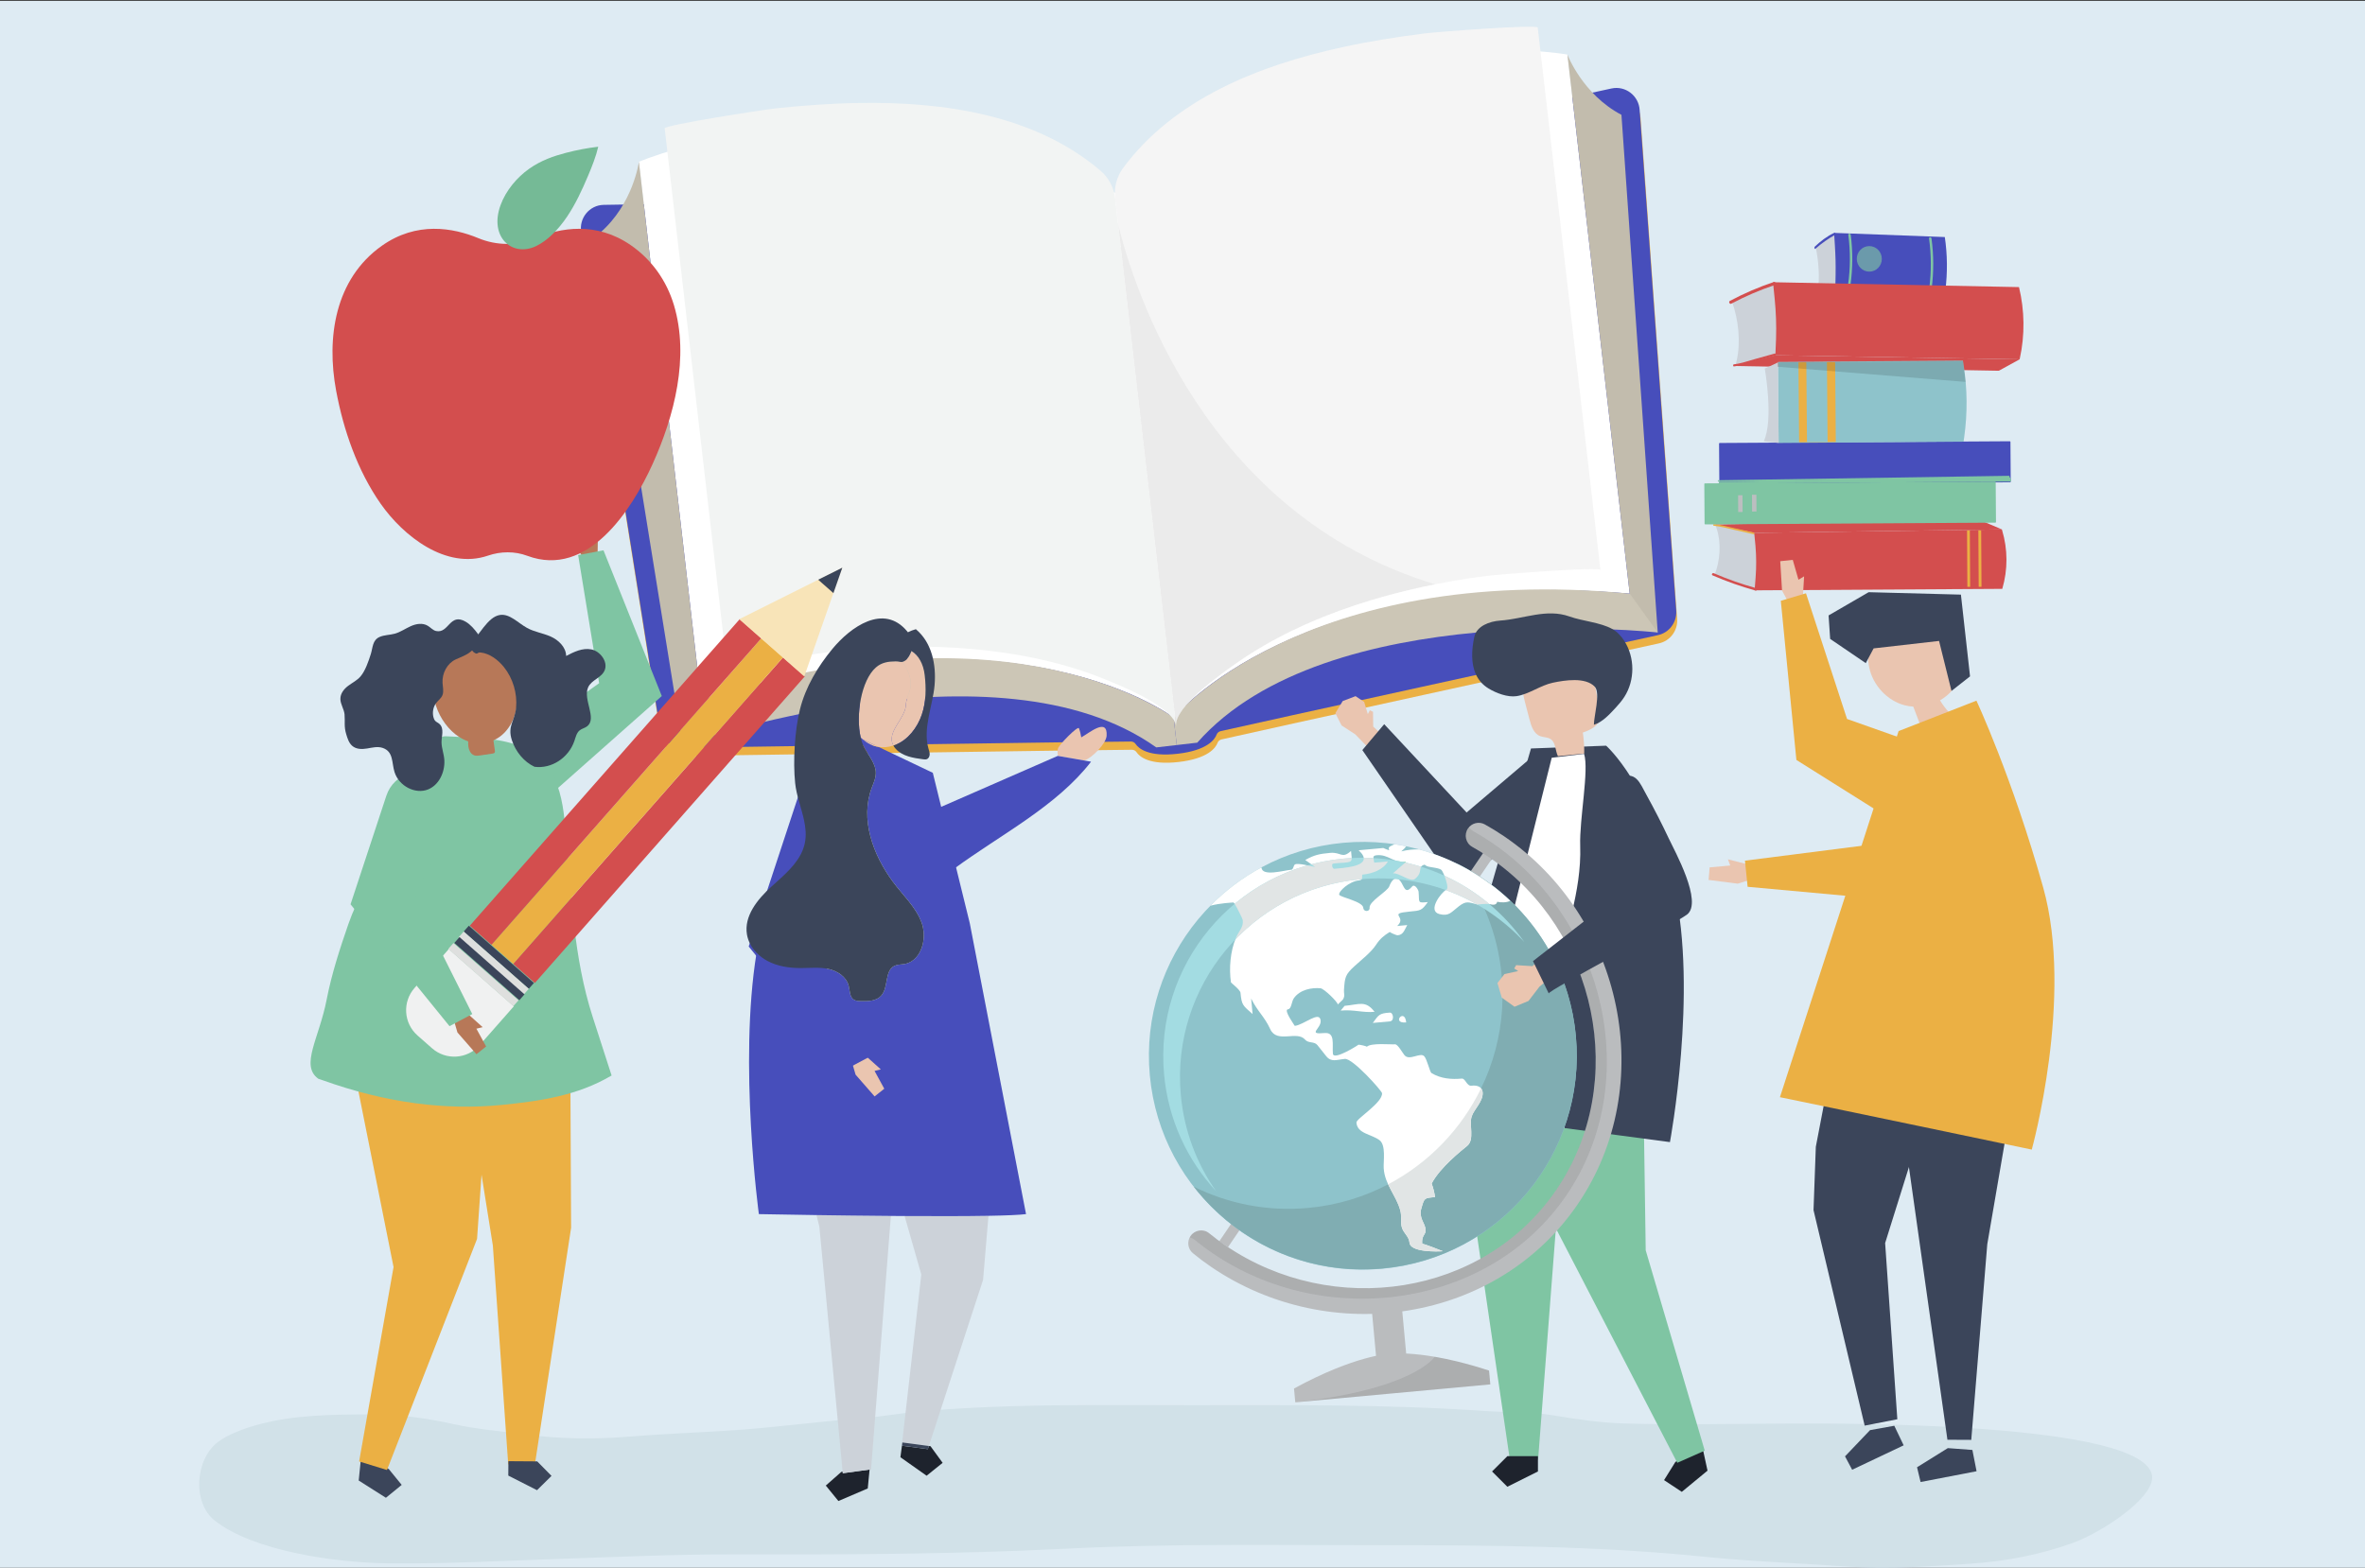 <?xml version="1.0" encoding="utf-8"?>
<!-- Generator: Adobe Illustrator 16.0.3, SVG Export Plug-In . SVG Version: 6.00 Build 0)  -->
<!DOCTYPE svg PUBLIC "-//W3C//DTD SVG 1.1//EN" "http://www.w3.org/Graphics/SVG/1.1/DTD/svg11.dtd">
<svg version="1.1" xmlns="http://www.w3.org/2000/svg" xmlns:xlink="http://www.w3.org/1999/xlink" x="0px" y="0px" width="1100px"
	 height="729.392px" viewBox="0 0 1100 729.392" enable-background="new 0 0 1100 729.392" xml:space="preserve">
<rect x="0" y="0" width="1100" height="729.392" fill="#333333" stroke="none"/>
<g id="background">
	<rect y="0.392" fill="#DEEBF3" width="1100" height="729"/>
</g>
<g id="shadow">
	<g>
		<path fill="#D1E1E8" d="M509.379,653.707c-26.601,0.061-53.202,0.545-79.756,2.784c-10.012,0.845-19.814,2.702-29.849,3.451
			c-20.044,1.497-39.73,4.288-59.845,5.576c-16.198,1.037-32.465,1.648-48.617,2.964c-15.143,1.233-31.907,0.949-46.934-1.089
			c-11.125-1.508-22.299-2.357-33.237-4.781c-12.235-2.71-25.527-4.648-38.275-4.578c-18.178,0.099-35.881,0.11-53.277,4.896
			c-6.107,1.681-13.583,4.442-18.22,7.969c-10.616,8.071-12.053,28.211-1.453,36.583c17.853,14.09,55.957,19.618,80.982,19.879
			c27.422,0.286,54.061-1.258,81.523-2.165c25.518-0.844,50.973-2.043,76.533-2.001c52.205,0.086,104.416,0,156.527-2.645
			c48.958-2.484,98.04-1.631,147.107-1.631c50.315,0,100.29,0.3,150.243,5.37c21.765,2.209,43.938,2.982,65.813,4.53
			c19.59,1.387,38.415-0.027,57.928-1.309c16.384-1.075,32.661-4.267,47.546-9.66c11.782-4.27,32.787-17.534,36.4-27.726
			c10.13-28.571-142.759-27.885-166.232-27.82c-26.261,0.072-52.729,0.727-78.969-0.032c-11.038-0.319-21.913-1.955-32.686-3.747
			c-10.729-1.786-21.541-1.332-32.422-2.082c-45.377-3.129-90.854-2.672-136.376-2.672
			C539.021,653.772,524.2,653.674,509.379,653.707z"/>
	</g>
</g>
<g id="object">
	<g>
		<path fill="#CCD2D9" d="M854.313,134.906l-9.032,2.58l0.279-2.102c0.843-6.329,0.325-14.072-1.052-20.323l0.391-0.355l8.589-6.338
			L854.313,134.906z"/>
		<polygon fill="#9EB79C" points="904.774,135.347 853.645,133.696 845.07,137.378 900.435,139.29 		"/>
		<path fill="#B1C1BB" d="M844.969,136.8c1.512-0.285,2.988-1.158,4.45-1.828c1.372-0.629,2.743-1.257,4.108-1.883
			c0.218-0.098,0.326,0.6,0.109,0.7c-1.475,0.677-2.955,1.355-4.437,2.035c-1.389,0.636-2.778,1.433-4.213,1.704
			C844.762,137.57,844.745,136.843,844.969,136.8"/>
		<path fill="#474EBB" d="M853.423,109.331c-3.097,1.699-6.132,3.842-9.083,6.436c-0.306,0.269-0.594-0.68-0.295-0.962
			c2.813-2.656,5.667-4.872,9.213-6.539C853.593,108.108,853.746,109.154,853.423,109.331"/>
		<path fill="#474EBB" d="M904.563,110.287l-51.495-1.934l0.363,5.713c0.295,4.621,0.407,9.248,0.337,13.837l-0.123,5.792
			l51.13,1.652l0.044-0.34C905.863,127.002,905.776,118.406,904.563,110.287"/>
		<path fill="#7FC5A3" d="M860.806,109.22c-0.095-0.73-1.224-0.687-1.128,0.049c1,7.69,0.973,15.436-0.105,23.113
			c-0.103,0.73,0.998,0.992,1.101,0.258C861.766,124.865,861.818,117.011,860.806,109.22"/>
		<path fill="#7FC5A3" d="M898.361,110.91c-0.102-0.729-1.23-0.676-1.128,0.06c1.065,7.681,1.106,15.426,0.094,23.113
			c-0.096,0.731,1.007,0.983,1.104,0.248C899.455,126.545,899.441,118.69,898.361,110.91"/>
		<path fill="#CCD2D9" d="M827.232,166.907l-20.089,3.516l0.637-2.82c1.918-8.491,0.824-18.87-2.19-27.244l0.872-0.479l19.13-8.553
			L827.232,166.907z"/>
		<polygon fill="#D34E4E" points="939.357,167.178 825.758,165.288 806.68,170.281 929.687,172.493 		"/>
		<path fill="#D34E4E" d="M806.457,169.507c3.362-0.392,6.647-1.572,9.903-2.48c3.054-0.852,6.102-1.702,9.143-2.55
			c0.482-0.134,0.72,0.802,0.237,0.937c-3.285,0.917-6.576,1.836-9.875,2.757c-3.088,0.862-6.184,1.939-9.373,2.312
			C805.991,170.541,805.959,169.565,806.457,169.507"/>
		<path fill="#D34E4E" d="M825.441,132.619c-6.895,2.298-13.65,5.189-20.229,8.688c-0.682,0.363-1.335-0.922-0.647-1.288
			c6.677-3.547,13.521-6.499,20.519-8.828C825.805,130.952,826.16,132.379,825.441,132.619"/>
		<path fill="#D34E4E" d="M939.068,133.575l-114.41-2.266l0.768,7.659c0.621,6.194,0.836,12.397,0.646,18.552l-0.313,7.768
			l113.599,1.89l0.102-0.457C941.838,155.981,941.708,144.455,939.068,133.575"/>
		<path fill="#CCD2D9" d="M817.285,246.634l-19.511-2.751l0.724,2.221c2.176,6.68,1.541,14.814-0.998,21.332l0.85,0.379l18.65,6.834
			L817.285,246.634z"/>
		<polygon fill="#D34E4E" points="931.096,246.302 815.914,247.92 797.337,243.996 920.787,241.919 		"/>
		<path fill="#EBB044" d="M797.155,244.606c3.235,0.304,6.438,1.231,9.605,1.944c2.979,0.67,5.958,1.34,8.937,2.012
			c0.472,0.107,0.668-0.635,0.195-0.742c-3.217-0.724-6.434-1.449-9.65-2.172c-3.007-0.678-6.021-1.522-9.093-1.81
			C796.667,243.792,796.677,244.561,797.155,244.606"/>
		<path fill="#D34E4E" d="M816.809,273.639c-6.717-1.858-13.297-4.169-19.705-6.943c-0.662-0.287-1.231,0.709-0.563,0.998
			c6.499,2.813,13.161,5.174,19.975,7.058C817.219,274.946,817.51,273.833,816.809,273.639"/>
		<path fill="#D34E4E" d="M931.289,273.965l-115.188,0.69l0.46-5.989c0.372-4.86,0.354-9.743-0.057-14.601l-0.591-6.146
			l115.182-1.617l0.114,0.378C933.89,255.569,933.917,265.067,931.289,273.965"/>
		<path fill="#474EBB" d="M934.938,224.379l-134.956,0.809c-0.158,0.001-0.288-0.13-0.29-0.292l-0.129-18.5
			c-0.001-0.162,0.126-0.294,0.285-0.295l134.957-0.809c0.158,0,0.287,0.13,0.289,0.292l0.129,18.5
			C935.225,224.246,935.096,224.378,934.938,224.379"/>
		<path fill="#8EC3CB" d="M913.288,205.475l-86.023,0.621l-0.31-37.702l86.023-0.622l0.329,2.097
			c1.745,11.093,1.838,22.388,0.276,33.503L913.288,205.475z"/>
		<polygon fill="#EBB044" points="853.867,205.653 836.798,205.777 836.492,168.575 853.562,168.452 		"/>
		<polygon fill="#8EC3CB" points="850.045,205.681 840.461,205.75 840.154,168.549 849.739,168.479 		"/>
		<g opacity="0.13">
			<g>
				<defs>
					<rect id="SVGID_1_" x="826.956" y="167.983" width="87.304" height="9.699"/>
				</defs>
				<clipPath id="SVGID_2_">
					<use xlink:href="#SVGID_1_"  overflow="visible"/>
				</clipPath>
				<polygon clip-path="url(#SVGID_2_)" fill="#000100" points="826.957,168.604 912.98,167.983 914.26,177.682 826.974,170.646 
									"/>
			</g>
		</g>
		<g opacity="0.64">
			<g>
				<defs>
					<rect id="SVGID_3_" x="863.619" y="114.493" width="11.649" height="11.889"/>
				</defs>
				<clipPath id="SVGID_4_">
					<use xlink:href="#SVGID_3_"  overflow="visible"/>
				</clipPath>
				<path clip-path="url(#SVGID_4_)" fill="#7FC5A3" d="M875.269,120.402c0.022,3.283-2.566,5.96-5.782,5.979
					c-3.217,0.019-5.844-2.627-5.867-5.91c-0.022-3.283,2.566-5.96,5.783-5.979C872.619,114.473,875.245,117.119,875.269,120.402"/>
			</g>
		</g>
		<path fill="#474EBB" d="M813.154,215.363c-1.171-1.459-2.511-2.695-4.033-3.763c-0.602-0.42-1.159,0.581-0.563,0.999
			c1.297,0.909,2.43,1.969,3.452,3.175c-1.086,1.293-2.249,2.5-3.509,3.622c-0.549,0.488,0.259,1.295,0.804,0.811
			c1.394-1.24,2.673-2.577,3.854-4.029C813.37,215.919,813.362,215.623,813.154,215.363"/>
		<path fill="#474EBB" d="M819.721,215.083c-0.777-1.187-2.219-2.199-3.238-3.176c-0.53-0.507-1.324,0.312-0.793,0.82
			c0.861,0.824,2.095,1.683,2.852,2.661c-0.426,0.533-1.148,1.032-1.6,1.46c-0.601,0.571-1.202,1.142-1.803,1.712
			c-0.532,0.506,0.273,1.314,0.805,0.81c0.721-0.685,1.442-1.37,2.163-2.055c0.533-0.507,1.263-0.995,1.618-1.651
			C819.82,215.491,819.834,215.255,819.721,215.083"/>
		<path fill="#474EBB" d="M823.219,210.62c-0.521-0.518-1.315,0.302-0.793,0.82c0.314,0.31,0.933,1.388,0.171,1.542
			c-0.712,0.145-0.402,1.254,0.308,1.11c0.711-0.145,1.146-0.804,1.169-1.519C824.098,211.832,823.729,211.125,823.219,210.62"/>
		<path fill="#474EBB" d="M829.531,213.516c-0.16-0.23-0.402-0.286-0.617-0.233c-0.948-0.482-2.148-0.286-2.838,0.567
			c-0.68,0.843-0.57,2.124,0.141,2.914c0.787,0.874,2.102,0.881,2.981,0.144C830.199,216.069,830.26,214.557,829.531,213.516
			 M828.52,215.99c-0.436,0.402-1.121,0.426-1.508-0.047c-0.798-0.978,0.357-2.197,1.391-1.64c0.108,0.058,0.214,0.075,0.313,0.067
			C828.975,214.904,828.993,215.553,828.52,215.99"/>
		
			<rect x="914.864" y="247.136" transform="matrix(1 -0.006 0.006 1 -1.449 5.151)" fill="#EBB044" width="1.303" height="26.247"/>
		
			<rect x="920.133" y="247.104" transform="matrix(1 -0.006 0.006 1 -1.448 5.181)" fill="#EBB044" width="1.303" height="26.247"/>
		<path fill="#7FC5A3" d="M928.079,243.169l-134.956,0.809c-0.159,0.001-0.288-0.13-0.29-0.292l-0.129-18.5
			c-0.001-0.162,0.126-0.294,0.285-0.295l134.956-0.808c0.159-0.001,0.288,0.13,0.289,0.292l0.13,18.5
			C928.365,243.036,928.237,243.168,928.079,243.169"/>
		<rect x="808.42" y="230.431" transform="matrix(1 -0.006 0.006 1 -1.386 4.841)" fill="#BCBEC0" width="2.043" height="7.809"/>
		
			<rect x="814.833" y="230.393" transform="matrix(1 -0.006 0.006 1 -1.332 4.688)" fill="#BCBEC0" width="2.041" height="7.809"/>
		<path fill="#7FC5A3" d="M935.445,224.026l-135.348,0.999c-0.397,0.005-0.696-0.369-0.613-0.766l135.609-2.069L935.445,224.026z"/>
		<path fill="#7FC5A3" d="M934.946,223.207l-135.348,0.999c-0.397,0.005-0.697-0.369-0.614-0.766l135.609-2.069L934.946,223.207z"/>
		<path fill="#CCD2D9" d="M820.831,171.484c0,0,4.231,23.876-0.474,33.792l6.907,0.819l-0.308-37.493L820.831,171.484z"/>
		<path fill="#EBB044" d="M749.962,45.001l-231.66,50.371l-237.043,3.776c-6.67,0.106-11.647,6.206-10.469,12.825l36.564,230.737
			c0.938,5.259,5.501,9.07,10.802,9.003c39.015-0.489,191.226-2.85,208.319-2.88c0.865-0.002,1.667,0.415,2.151,1.138
			c1.387,2.075,5.974,6.123,19.613,4.547s17.183-6.563,18.061-8.899c0.306-0.814,0.992-1.404,1.834-1.599
			c16.65-3.868,165.39-36.273,203.489-44.693c5.176-1.144,8.751-5.894,8.463-11.23L763.079,55.103
			C762.719,48.389,756.479,43.585,749.962,45.001"/>
		<path fill="#474EBB" d="M749.519,41.165l-231.66,50.37l-237.043,3.776c-6.67,0.106-11.647,6.206-10.468,12.825l36.564,230.737
			c0.938,5.26,5.501,9.07,10.802,9.004c39.015-0.489,191.226-2.85,208.319-2.881c0.865-0.001,1.667,0.416,2.151,1.138
			c1.387,2.075,5.974,6.123,19.613,4.547c13.64-1.575,17.183-6.563,18.061-8.899c0.306-0.814,0.993-1.404,1.834-1.599
			c16.65-3.868,165.39-36.272,203.489-44.693c5.176-1.144,8.751-5.894,8.464-11.23L762.636,51.266
			C762.274,44.552,756.037,39.748,749.519,41.165"/>
		<path fill="#FFFFFF" d="M518.546,89.744c-116.307-59.73-221.379-14.468-221.379-14.468l28.972,250.778
			c146.951-47.913,219.709,7.766,219.709,7.766S603.995,263.019,758,276.164L729.029,25.385
			C729.029,25.385,618.17,5.069,518.546,89.744"/>
		<path fill="#C2BCAD" d="M297.167,75.276c0,0-2.625,19.639-18.079,33.026l38.483,238.354c0,0,9.827-9.698,8.567-20.602
			L297.167,75.276z"/>
		<path fill="#C2BCAD" d="M729.029,25.386c0,0,7.033,18.523,25.133,28.034l16.877,240.85c0,0-11.779-7.202-13.038-18.106
			L729.029,25.386z"/>
		<path fill="#CCC6B6" d="M317.571,346.656c0,0,146.129-51.685,220.225,1.076l9.532-1.101l-1.48-12.812
			c0,0-75.172-56.505-219.709-7.766L317.571,346.656z"/>
		<path fill="#CCC6B6" d="M771.039,294.27c0,0-154.064-17.006-214.18,51.259l-9.531,1.102l-1.48-12.811
			c0,0,60.309-72.157,212.152-57.657L771.039,294.27z"/>
		<path fill="#F2F4F3" d="M399.476,47.906c-13.157,0.215-26.124,1.187-38.432,2.484c-5.673,0.599-52.071,7.76-51.887,9.346
			c0,0.005,8.191,70.908,8.191,70.908s20.92,181.092,20.96,181.435c-0.184-1.594,46.321-8.761,52.012-9.358
			c40.168-4.21,86.1-2.072,123.836,13.416c6.306,2.588,31.832,12.686,32.877,21.736L518.659,92.265
			c-0.579-5.006-3.003-9.626-6.857-12.902C481.537,53.646,439.627,47.251,399.476,47.906"/>
		<path fill="#FFFFFF" d="M624.589,21.9c12.858-2.791,25.707-4.801,37.985-6.344c5.661-0.71,52.469-4.317,52.652-2.73l8.191,70.908
			c0,0,20.92,181.093,20.96,181.435c-0.185-1.594-47.099,2.03-52.775,2.747c-40.07,5.06-84.304,17.613-117.516,41.298
			c-5.549,3.957-28.101,19.609-27.055,28.659L518.658,92.266c-0.578-5.007,0.729-10.058,3.735-14.125
			C545.999,46.199,585.346,30.416,624.589,21.9"/>
		<g opacity="0.05">
			<g>
				<defs>
					<rect id="SVGID_5_" x="518.525" y="12.426" width="225.853" height="325.446"/>
				</defs>
				<clipPath id="SVGID_6_">
					<use xlink:href="#SVGID_5_"  overflow="visible"/>
				</clipPath>
				<path clip-path="url(#SVGID_6_)" fill="#272525" d="M624.589,21.9c12.858-2.791,25.707-4.801,37.985-6.344
					c5.661-0.71,52.469-4.317,52.652-2.73l8.191,70.908c0,0,20.92,181.093,20.96,181.435c-0.185-1.594-47.099,2.03-52.775,2.747
					c-40.07,5.06-84.304,17.613-117.516,41.298c-5.549,3.957-28.101,19.609-27.055,28.659L518.658,92.266
					c-0.578-5.007,0.729-10.058,3.735-14.125C545.999,46.199,585.346,30.416,624.589,21.9"/>
			</g>
		</g>
		<g opacity="0.05">
			<g>
				<defs>
					<rect id="SVGID_7_" x="520.062" y="104.407" width="147.353" height="233.465"/>
				</defs>
				<clipPath id="SVGID_8_">
					<use xlink:href="#SVGID_7_"  overflow="visible"/>
				</clipPath>
				<path clip-path="url(#SVGID_8_)" fill="#272525" d="M520.062,104.407c5.718,49.494,26.971,233.465,26.971,233.465
					c-1.046-9.05,21.506-24.701,27.056-28.659c26.632-18.993,60.349-30.813,93.326-37.365v-0.009
					C559.66,239.127,526.898,132.373,520.062,104.407"/>
			</g>
		</g>
		<polygon fill="#EAC5B0" points="644.36,343.365 638.707,338.029 638.616,331.174 637.153,330.456 636.196,332.22 634.493,326.552 
			630.494,323.892 624.519,326.162 621.092,331.807 623.976,337.501 630.334,341.647 637.756,349.286 		"/>
		<polygon fill="#3B455A" points="643.815,336.934 633.646,348.979 672.561,405.438 682.713,408.715 725.962,374.226 
			714.395,350.612 682.14,378.024 		"/>
		<polygon fill="#1E232D" points="792.688,677.3 794.197,684.228 782.23,694.093 773.98,688.634 779.209,680.237 791.178,670.372 		
			"/>
		<polygon fill="#7FC5A3" points="750.834,464.282 764.188,495.077 765.447,581.719 792.906,674.913 780.139,680.575 
			724.105,572.363 717.728,538.089 715.192,465.903 		"/>
		<polygon fill="#7FC5A3" points="686.177,471.184 685.127,561.983 702.237,679.058 715.396,679.058 723.705,571.033 
			741.709,463.008 		"/>
		<polygon fill="#1E232D" points="715.319,677.492 715.319,684.605 701.092,691.72 693.978,684.605 701.092,677.492 		"/>
		<path fill="#3B455A" d="M712.086,348.232l34.949-1.294c0,0,20.908,18.344,31.712,66.014c11.003,48.54-2.031,118.417-2.031,118.417
			s-93.764-12.496-109.138-14.427l23.455-95.838L712.086,348.232z"/>
		<path fill="#EAC5B0" d="M724.61,351.803c4.081-0.399,8.163-0.798,12.243-1.196c0.045-3.271-0.173-6.544-0.649-9.78
			c3.403-1.19,7.336-2.979,7.933-6.535c0.188-1.119-0.003-2.265-0.195-3.384c-0.793-4.627-1.586-9.254-2.379-13.881
			c-0.274-1.6-0.566-3.247-1.435-4.619c-1.523-2.408-4.485-3.464-7.292-3.956c-7.162-1.253-14.97,0.289-20.53,4.972
			c-1.48,1.248-2.819,2.746-3.473,4.567c-1.009,2.808-0.262,5.907,0.492,8.794c0.695,2.665,1.392,5.329,2.087,7.993
			c0.801,3.065,1.958,6.549,4.907,7.702c1.567,0.612,3.418,0.436,4.835,1.34C723.655,345.417,723.313,349.137,724.61,351.803"/>
		<path fill="#3B455A" d="M684.738,305.558c-0.08-3.172,0.365-6.381,0.999-9.274c1.089-4.971,6.954-7.204,12.03-7.557
			c10.963-0.76,21.543-5.731,32.248-1.895c6.121,2.193,14.34,2.72,19.878,5.812c2.313,1.291,4.156,3.306,5.593,5.531
			c4.977,7.709,4.99,18.331,0.032,26.052c-1.112,1.732-2.442,3.315-3.84,4.827c-2.893,3.129-6.354,6.994-10.329,8.149
			c-0.089-3.554,3.164-14.759,0.438-17.676c-4.326-4.63-14.123-3.03-19.499-1.898c-5.864,1.233-11.095,5.377-16.908,6.256
			c-4.183,0.633-9.518-1.425-13.071-3.591C686.74,316.898,684.881,311.289,684.738,305.558"/>
		<path fill="#FFFFFF" d="M721.726,352.553l-36.74,146.964l-3.013,19.273l45.775,6.022c0,0-1.806-70.375-1.203-79.758
			c0.602-9.383,9.172-29.666,8.432-51.545c-0.419-12.37,4.208-35.255,1.807-42.765L721.726,352.553z"/>
		<polygon fill="#3B455A" points="901.56,481.341 901.472,499.551 876.809,578.342 882.48,660.315 867.29,663.276 843.497,563.005 
			844.569,533.542 856.072,473.5 		"/>
		<polygon fill="#3B455A" points="882.195,502.808 905.78,669.85 916.869,669.904 924.315,578.889 939.934,487.913 		"/>
		<polygon fill="#3B455A" points="869.793,665.37 858.149,677.574 861.466,683.805 885.423,672.448 881.065,663.344 		"/>
		<polygon fill="#3B455A" points="905.967,673.743 891.645,682.649 893.299,689.513 919.334,684.501 917.389,674.597 		"/>
		<path fill="#EAC5B0" d="M868.987,298.684c9.831,0.771,19.067-7.261,28.737-5.209c6.287,1.334,11.229,6.941,13.119,13.242
			c0.881,2.937,1.183,6.135,0.293,9.047c-0.578,1.889-1.636,3.59-2.878,5.1c-1.66,2.018-3.687,3.691-5.935,4.974
			c1.221,1.99,2.623,3.869,4.184,5.606c-4.545,1.715-9.089,3.429-13.633,5.145c-0.99-2.611-1.979-5.222-2.97-7.833
			c-1.363-0.082-2.722-0.283-4.052-0.635c-8.043-2.128-14.686-9.214-16.44-17.537C868.59,306.683,868.771,302.655,868.987,298.684"
			/>
		<polygon fill="#3B455A" points="871.456,301.664 901.885,298.197 907.674,321.456 916.295,314.683 912.055,276.651 
			869.141,275.519 850.504,286.33 851.238,297.258 867.8,308.524 		"/>
		<path fill="#EBB044" d="M883.073,340.138l36.191-14.154c0,0,16.7,35.739,31.046,86.887c14.346,51.147-5.306,121.985-5.306,121.985
			s-100.624-21.051-117.133-24.375l33.095-101.995L883.073,340.138z"/>
		<polygon fill="#EAC5B0" points="828.858,274.773 828.015,261.097 833.844,260.482 836.496,269.72 839.117,268.149 838.413,279.94 
			832.439,281.397 		"/>
		<polygon fill="#EBB044" points="909.595,352.37 859.086,334.505 839.99,276.028 828.285,279.525 835.529,353.564 892.413,389.313 
					"/>
		<polygon fill="#1E232D" points="404.451,683.729 404.256,685.762 403.607,692.507 389.951,698.357 384.095,691.163 
			391.247,684.865 391.906,684.583 391.986,685.423 		"/>
		<path fill="#CCD2D9" d="M379.764,565.327l1.332,5.379l10.811,113.877l0.08,0.839l12.464-1.693l0.694-0.094l9.213-117.909
			C402.123,565.629,389.981,565.476,379.764,565.327"/>
		<path fill="#CCD2D9" d="M459.755,565.666l-2.514,29.808l-25.212,77.281l-12.318-1.637l-0.201,1.51l-0.07-0.009l9.078-79.644
			l-7.773-27.206C435.043,565.858,449.027,565.855,459.755,565.666"/>
		<polygon fill="#1E232D" points="432.029,672.755 432.804,672.858 438.438,680.591 430.979,686.585 418.799,677.981 
			419.51,672.629 431.548,674.229 		"/>
		<polygon fill="#3B455A" points="432.029,672.755 431.548,674.229 419.51,672.629 419.711,671.118 		"/>
		<path fill="#D0CFD1" d="M374.319,392.349c-1.583,7.458-7.484,12.928-13.248,18.106c4.253-10.905,8.664-20.518,12.906-28.818
			C374.739,385.203,375.08,388.767,374.319,392.349"/>
		<path fill="#EAC5B0" d="M492.084,348.26c0.388-1.683,9.229-10.682,9.743-9.442c0.56,1.352,0.8,2.776,1.094,4.239
			c3.6-1.931,12.315-9.475,11.789-0.756c-0.229,3.777-6.854,10.308-10.171,11.453c-0.076,0.026-0.151,0.052-0.226,0.078
			l-12.175-2.122C491.827,350.756,491.758,349.673,492.084,348.26"/>
		<path fill="#474EBB" d="M451.068,429.58l-0.102-0.418c-0.29,0.211-0.575,0.428-0.862,0.641c0.288-0.213,0.572-0.43,0.862-0.641
			l-6.958-28.322l-10.144-41.294l-25.289-12.052c-2.695-0.432-5.129-1.659-7.218-3.439l-0.918-0.438
			c0.294,1.16,0.649,2.243,1.076,3.212c0.174,0.396,0.36,0.775,0.557,1.133c2.108,3.846,5.371,7.456,5.29,11.841
			c-0.016,0.813-0.153,1.61-0.354,2.395c-0.368,1.427-0.961,2.815-1.49,4.198c-5.613,14.702,0.559,31.3,9.688,43.722
			c4.676,6.363,10.851,11.879,13.514,19.313c0.457,1.276,0.744,2.639,0.872,4.026c1.648,1.436,3.439,2.749,5.437,3.34
			c-1.997-0.591-3.79-1.904-5.437-3.34c0.621,6.697-2.534,13.992-8.982,15.083c-1.518,0.257-3.13,0.156-4.527,0.806
			c-4.766,2.214-2.706,10.028-6.232,13.925c-2.28,2.516-6.134,2.604-9.528,2.508c-1.11-0.032-2.284-0.083-3.214-0.689
			c-1.983-1.294-1.792-4.176-2.377-6.469c-1.06-4.156-5.208-6.886-9.399-7.804c-4.189-0.918-8.539-0.432-12.828-0.424
			c-5.359,0.008-10.838-0.786-15.563-3.313c-1.855-0.991-3.578-2.285-5.045-3.805c-8.45,51.681,1.067,121.603,1.067,121.603
			s11.139,0.223,26.802,0.451c10.217,0.149,22.359,0.302,34.593,0.398c2.129,0.017,4.262,0.032,6.387,0.045
			c14.299,0.088,28.284,0.085,39.012-0.104c8.105-0.144,14.352-0.393,17.467-0.79L451.068,429.58z"/>
		<path fill="#474EBB" d="M504.312,353.831l-12.174-2.121l-0.156-0.027l-54.998,24.047l6.957,28.322
			c21.701-15.896,47.374-28.823,63.534-49.67L504.312,353.831z"/>
		<path fill="#EAC5B0" d="M400.313,343.09c-2.372-10.27,0.197-26.495,7.064-32.549c2.699-2.381,5.784-2.813,9.225-2.838
			c1.626-0.012,2.169,0.409,3.008,0.26c2.56,3.292,4.274,7.31,3.96,11.108c-0.266,3.198-2.106,5.635-2.255,9.069
			c-0.292,6.251-9.23,12.526-5.796,18.733c-2.454,0.8-4.783,0.967-6.944,0.621l-7.217-3.439
			C400.999,343.748,400.65,343.427,400.313,343.09"/>
		<path fill="#EAC5B0" d="M408.575,347.494c-2.695-0.433-5.128-1.659-7.218-3.439L408.575,347.494z"/>
		<path fill="#EAC5B0" d="M421.315,328.141c0.146-3.434,1.989-5.872,2.254-9.069c0.315-3.8-1.4-7.816-3.959-11.108
			c0.376-0.066,0.813-0.247,1.433-0.632c1.232-0.767,2.331-2.773,2.907-4.409c3.19,2.018,5.512,5.662,6.152,11.212
			c0.695,6.033,0.684,12.397-1.383,18.434c-2.069,6.037-6.481,11.713-12.207,13.953c-0.334,0.131-0.665,0.246-0.994,0.353
			C412.085,340.666,421.022,334.391,421.315,328.141"/>
		<polygon fill="#B77858" points="278.046,252.145 272.605,239.843 267.246,241.939 269.107,251.188 266.112,251.004 
			272.051,260.963 277.916,259.536 		"/>
		<polygon fill="#7FC5A3" points="237.471,347.222 278.671,317.862 268.909,258.265 280.692,256.028 307.812,323.836 
			249.437,375.563 		"/>
		<polygon fill="#3B455A" points="167.517,682.157 166.839,688.825 179.496,696.847 186.841,690.857 180.852,683.513 
			168.194,675.49 		"/>
		<polygon fill="#EBB044" points="167.027,478.771 164.969,499.02 183.048,589.507 167.037,679.938 179.993,683.928 
			221.886,576.406 224.183,543.536 218.509,475.444 		"/>
		<polygon fill="#EBB044" points="265.217,485.665 265.632,571.206 248.773,681.382 236.38,681.3 229.235,579.486 212.958,477.611 
					"/>
		<polygon fill="#3B455A" points="236.416,686.526 249.774,693.317 256.52,686.661 249.864,679.915 236.461,679.825 		"/>
		<path fill="#7FC5A3" d="M275.661,473.111c-8.94-27.697-9.894-56.78-12.494-85.633c-0.771-8.513-1.59-17.213-5.133-24.991
			c-4.069-8.932-10.796-13.647-18.633-16.222c-9.975-3.278-21.746-3.09-32.118-3.721c-9.841-0.311-18.546,36.682-28.583,54.616
			c-6.152,10.989-12.49,20.708-16.64,32.696c-3.983,11.506-7.807,23.213-10.124,35.184c-3.498,18.073-12.445,30.692-3.9,36.842
			c0.783,0.259,1.538,0.516,2.253,0.771c14.017,5.021,28.52,8.737,43.287,10.687c13.101,1.729,26.405,2.044,39.561,0.747
			c18.006-1.774,35.452-4.318,51.326-13.709C281.529,491.289,278.595,482.2,275.661,473.111"/>
		<polygon fill="#EAC5B0" points="397.948,499.991 406.796,510.121 411.291,506.529 406.768,498.249 409.682,497.536 
			401.054,489.79 395.877,492.895 		"/>
		<polygon fill="#474EBB" points="400.777,390.097 377.837,437.424 404.855,491.434 394.269,497.068 348.236,440.372 
			372.028,368.186 		"/>
		<path fill="#BABCBE" d="M699.643,389.122c-2.952-2.009-5.967-3.855-9.026-5.56c-2.694-1.5-6.095-0.665-7.83,1.884
			c-1.957,2.876-1.08,6.849,1.956,8.546c2.766,1.546,5.488,3.223,8.157,5.038c49.838,33.919,64.979,104.588,31.061,154.426
			c-33.917,49.838-104.053,59.975-153.892,26.056c-2.668-1.816-5.229-3.733-7.68-5.738c-2.692-2.202-6.711-1.561-8.668,1.314
			c-1.734,2.55-1.264,6.02,1.121,7.976c2.708,2.222,5.531,4.348,8.482,6.357c55.312,37.644,132.902,26.09,170.546-29.222
			C771.514,504.889,754.954,426.766,699.643,389.122"/>
		<path fill="#BABCBE" d="M686.729,410.123l-4.042-2.751l11.884-17.46c0.76-1.117,2.28-1.405,3.396-0.646
			c1.117,0.761,1.406,2.28,0.646,3.396L686.729,410.123z"/>
		<path fill="#BABCBE" d="M571.15,580.264l-4.041-2.751l11.883-17.46c0.76-1.116,2.279-1.405,3.396-0.646
			c1.117,0.76,1.405,2.279,0.646,3.396L571.15,580.264z"/>
		<path fill="#8EC3CB" d="M534.801,500.319c-5.037-54.723,35.242-103.167,89.965-108.204
			c54.722-5.035,103.166,35.243,108.203,89.965c5.036,54.724-35.242,103.168-89.965,108.204S539.836,555.042,534.801,500.319"/>
		<path fill="#80ADB2" d="M677.941,401.86c11.285,14.496,18.691,32.284,20.5,51.937c5.037,54.723-35.242,103.167-89.965,108.203
			c-19.006,1.749-37.252-1.972-53.187-9.861c20.14,25.871,52.632,41.256,87.703,38.028c54.722-5.036,95.001-53.48,89.965-108.204
			C729.67,446.246,707.889,416.687,677.941,401.86"/>
		<path fill="#8CABEF" d="M648.656,392.784c1.807,0.27,3.6,0.586,5.376,0.952"/>
		<path fill="#FFFFFF" d="M660.164,395.209c-2.658-0.104-5.408,0.137-8.403,0.897c1.153-0.978,1.878-1.758,2.271-2.369
			c-1.776-0.366-3.569-0.684-5.376-0.953c-0.124,0.052-0.247,0.104-0.367,0.159c-2.316,1.06-2.659,1.18-2.128,2.656
			c-0.965-0.289-1.896-0.641-2.761-1.068l-11.471,1.057c8.007,7.367-6.129,8.134-11.271,8.622c-0.941,0.09-1.334-1.775-0.843-2.319
			c0.233-0.26,6.458-0.595,4.821-0.443c4.839-0.445,4.201-0.718,3.757-5.535c-4.339,3.861-4.492,0.414-9.773,0.899
			c-4.953,0.456-7.356,0.952-11.521,3.305c1.525,1.075,3.051,2.15,4.576,3.225c-1.817-0.239-7.838-1.983-9.363-1.162
			c-0.71,0.384-0.72,2.371-1.634,2.455c-3.689,0.34-13.544,3.282-13.935-0.949c-0.001-0.02-0.069-0.03-0.187-0.036
			c-8.75,4.736-16.675,10.734-23.557,17.729c4.702-1.227,9.742-1.41,10.731-1.501c0.44-0.041,4.194,7.511,4.278,8.111
			c0.479,3.401-1.728,4.967-3.155,8.374c-2.601,6.203-3.276,14.076-2.313,20.686c0.034,0.239,4.31,3.429,4.439,4.837
			c0.542,5.896,1.168,5.935,5.618,9.905l-0.665-7.23c2.997,6.108,6.141,8.276,8.891,14.27c3.122,6.802,12.406,0.503,16.155,4.827
			c1.651,1.903,4.295,0.718,5.782,2.589l4.035,5.075c2.433,3.059,4.93,1.691,8.741,1.34c3.661-0.337,17.178,14.862,17.275,15.928
			c0.403,4.386-12.036,11.911-11.912,13.671c0.367,5.218,6.937,5.349,10.763,8.23c3.064,2.326,1.723,9.837,1.934,13.094
			c0.492,7.59,5.832,12.584,7.731,19.618c0.709,2.623-0.051,5.591,0.778,8.091c0.851,2.567,3.252,3.993,3.486,6.896
			c0.361,4.484,13.032,4.165,15.472,3.94c-0.012-0.005-9.633-3.922-9.58-3.351c-0.391-4.251,1.823-4.156,1.586-6.749
			c-0.282-3.081-3.313-5.359-1.967-9.879c1.454-4.886,1.254-4.723,6.36-5.193c-0.302-2.156-0.828-4.259-1.578-6.305
			c3.908-7.532,13.894-15.353,16.527-17.53c3.577-2.96,0.792-9.803,2.098-13.706c1.148-3.431,5.267-6.88,5.104-10.955
			c-0.122-3.11-2.927-3.614-5.181-3.329c-2.247,0.283-2.819-3.469-4.525-3.312c-4.74,0.436-9.735,0.082-14.122-2.582
			c-0.728-0.44-2.046-6.421-3.346-7.814c-1.862-1.994-6.836,2.267-9.173-0.464c-0.883-1.032-3.13-5.191-4.392-5.075
			c-1.719,0.158-11.355-0.813-13.18,1.172c0.28-0.305-3.354-1.053-3.857-1.006c0.216-0.021-11.575,7.532-11.882,4.202
			c-0.396-4.317,1.194-10.091-3.926-9.619c-8.23,0.758-1.425-2.027-1.772-5.799c-0.445-4.836-7.849,2.062-12.048,2.453
			c0.111-0.011-5.459-7.501-3.14-7.715c1.667-0.154,1.614-3.571,2.717-5.129c2.901-4.101,8.417-5.01,12.39-4.654
			c1.609,0.144,7.959,6.271,8.102,7.641c-0.035-0.326,2.17-2.039,2.441-2.553c0.971-1.839,0.263-2.528,0.386-4.29
			c0.412-5.916,0.546-7.092,4.87-11.063c3.178-2.918,7.678-6.346,10.049-9.961c1.81-2.76,3.601-4.271,6.438-6.006
			c-0.29,0.178,2.999,1.646,3.655,1.586c2.688-0.248,3.127-2.579,4.412-4.754l-4.669,0.43c4.899-4.514-4.83-5.726,5.732-6.698
			c5.188-0.478,5.674-0.45,8.507-4.429c-5.045,0.464-3.822,0.317-4.294-4.821c-0.079-0.855-1.794-3.862-3.033-2.398
			c-3.386,4.002-3.649-0.34-5.503-2.624c-2.396-2.953-4.372,0.495-5.076,2.484c-0.872,2.466-9.487,6.989-9.183,10.077
			c0.178,1.808-2.786,2.008-2.918-0.015c-0.196-3.037-10.93-4.967-11.211-6.135c-0.372-1.539,4.649-6.245,9.354-6.678
			c2.161-0.199,0.873-2.604,1.538-2.666c4.481-0.413,9.637-2.292,11.755-6.131c-0.612,0.057-6.362,0.627-6.368,0.557
			c-0.188-2.055-1.182-3.228,1.173-3.443c5.526-0.51,7.562,3.651,13.63,3.092c-2.023,1.776-4.048,3.552-6.071,5.327
			c3.046-0.28,8.073,4.358,10.27,2.573c4.056-3.295,0.898-5.676,4.438-6.604c0.423,0.369,0.976,0.71,1.864,0.935
			c1.16,0.293,5.273,0.644,6.055,1.608c0.942,1.16,3.722,8.295,2.234,9.074c-2.417,1.266-9.038,9.911-3.229,11.384
			c4.489,1.137,5.427-0.904,9.073-3.681c3.389-2.582,4.443-1.846,8.625-0.786c0.037,0.01,4.192-0.525,5.805-0.117
			c3.527,0.893,3.079-1.241,3.449-1.147c1.471,0.373,4.251,0.482,5.967-0.464C690.648,407.884,676.151,399.589,660.164,395.209"/>
		<path fill="#FFFFFF" d="M625.389,467.976c-0.607,0.732-1.215,1.465-1.822,2.198c6.242-0.574,10.228,1.089,15.766,0.579
			C635.079,465.272,632.331,467.336,625.389,467.976"/>
		<path fill="#FFFFFF" d="M646.452,471.121c-5.023,0.31-5.187,1.092-7.94,4.803c2.641-0.243,5.281-0.479,7.922-0.718
			C648.724,474.998,648.037,471.023,646.452,471.121"/>
		<path fill="#FFFFFF" d="M654.04,475.689C653.394,468.665,646.895,476.347,654.04,475.689"/>
		<path fill="#A3DCE2" d="M549.229,509.533c-4.676-50.807,32.72-95.784,83.526-100.46c29.697-2.733,57.399,8.912,76.229,29.204
			c-18.423-26.115-49.906-41.941-84.017-38.802c-50.807,4.676-88.203,49.653-83.526,100.46
			c1.942,21.109,10.847,39.899,24.231,54.322C556.655,541.476,550.766,526.229,549.229,509.533"/>
		<path fill="#92DDB6" d="M652.307,401.019c0.438,0.091,0.872,0.186,1.308,0.283c0.117-0.104,0.235-0.206,0.353-0.311
			C653.374,401.047,652.83,401.045,652.307,401.019"/>
		<path fill="#E1E5E5" d="M647.896,406.318c3.046-0.279,8.073,4.358,10.27,2.573c3.023-2.456,2.042-4.402,2.81-5.619
			c-2.416-0.756-4.871-1.414-7.361-1.971C651.708,402.974,649.801,404.646,647.896,406.318"/>
		<path fill="#92DDB6" d="M652.307,401.019c-0.989-0.207-1.984-0.397-2.984-0.571C650.217,400.748,651.195,400.961,652.307,401.019"
			/>
		<path fill="#E1E5E5" d="M692.751,420.649c-6.333-5.305-13.377-9.756-20.938-13.219c1.007,2.526,1.949,5.948,0.944,6.475
			c-0.098,0.051-0.205,0.119-0.315,0.193c4.994,1.797,9.801,4.017,14.372,6.617c0.138,0.035,0.269,0.069,0.413,0.106
			C687.262,420.831,690.987,420.354,692.751,420.649"/>
		<path fill="#E1E5E5" d="M633.335,409.028c0.508-0.772-0.044-2.066,0.442-2.112c4.48-0.412,9.637-2.291,11.754-6.13
			c-0.611,0.056-6.36,0.628-6.367,0.556c-0.079-0.854-0.295-1.555-0.353-2.099c-1.495-0.086-2.996-0.145-4.507-0.157
			c0.631,4.147-9.471,4.728-13.646,5.125c-0.941,0.089-1.334-1.776-0.844-2.32c0.234-0.26,6.459-0.594,4.821-0.443
			c3.343-0.308,4.071-0.535,4.057-2.233c-1.238,0.064-2.479,0.146-3.726,0.261c-5.158,0.476-10.176,1.373-15.029,2.643
			c0.58,0.408,1.158,0.815,1.738,1.225c-0.714-0.095-2.074-0.42-3.555-0.731c-12.662,3.593-24.131,9.782-33.861,17.913
			c1.157,1.832,3.681,6.973,3.751,7.464c0.479,3.401-1.729,4.968-3.156,8.374c-0.098,0.23-0.173,0.479-0.265,0.715
			c14.852-15.478,35.13-25.884,58.167-28.004C632.949,409.055,633.142,409.045,633.335,409.028"/>
		<path fill="#E1E5E5" d="M652.107,571.291c0.851,2.567,3.252,3.993,3.486,6.896c0.36,4.483,13.033,4.165,15.472,3.94
			c-0.012-0.005-9.632-3.922-9.58-3.351c-0.392-4.252,1.823-4.156,1.586-6.749c-0.282-3.081-3.312-5.359-1.967-9.879
			c1.454-4.886,1.254-4.723,6.36-5.193c-0.302-2.156-0.828-4.259-1.578-6.305c3.908-7.532,13.894-15.353,16.527-17.53
			c3.577-2.96,0.792-9.803,2.098-13.706c1.147-3.431,5.267-6.881,5.105-10.955c-0.037-0.914-0.309-1.597-0.725-2.105
			c-9.232,18.984-24.371,34.736-43.246,44.664c1.86,4.032,4.471,7.691,5.684,12.182
			C652.038,565.823,651.279,568.791,652.107,571.291"/>
		
			<rect x="639.464" y="609.136" transform="matrix(0.996 -0.092 0.092 0.996 -54.875 61.922)" fill="#BABCBE" width="14.059" height="38.126"/>
		<path fill="#BABCBE" d="M646.123,629.905c0,0-15.645,0.514-44.258,16.11l0.592,6.427l45.356-4.174l45.355-4.175l-0.591-6.427
			C661.6,627.555,646.123,629.905,646.123,629.905"/>
		<g opacity="0.1">
			<g>
				<defs>
					<rect id="SVGID_9_" x="553.359" y="384.895" width="194.005" height="219.317"/>
				</defs>
				<clipPath id="SVGID_10_">
					<use xlink:href="#SVGID_9_"  overflow="visible"/>
				</clipPath>
				<path clip-path="url(#SVGID_10_)" fill="#272525" d="M563.941,583.029c52.732,35.888,128.796,25.713,164.684-27.02
					c35.888-52.73,18.01-128.051-34.723-163.938c-2.823-1.922-5.703-3.696-8.63-5.331c-0.841-0.471-1.515-1.11-2.029-1.845
					c-0.156,0.18-0.32,0.351-0.457,0.551c-1.958,2.876-1.08,6.849,1.957,8.546c2.765,1.546,5.487,3.222,8.155,5.038
					c49.839,33.919,64.981,104.588,31.063,154.426s-104.055,59.975-153.893,26.056c-2.669-1.816-5.227-3.733-7.68-5.738
					c-2.693-2.202-6.709-1.561-8.667,1.314c-0.144,0.211-0.249,0.437-0.363,0.658c0.872,0.21,1.713,0.603,2.458,1.211
					C558.41,579.08,561.118,581.108,563.941,583.029"/>
			</g>
		</g>
		<g opacity="0.1">
			<g>
				<defs>
					<rect id="SVGID_11_" x="602.457" y="631.259" width="90.713" height="21.184"/>
				</defs>
				<clipPath id="SVGID_12_">
					<use xlink:href="#SVGID_11_"  overflow="visible"/>
				</clipPath>
				<path clip-path="url(#SVGID_12_)" fill="#272525" d="M667.291,631.259c-0.098,0.155-9.564,15.055-64.834,21.184l45.356-4.175
					l45.355-4.174l-0.591-6.427C682.498,634.377,674.089,632.42,667.291,631.259"/>
			</g>
		</g>
		<polygon fill="#EAC5B0" points="808.286,411.13 794.695,409.391 795.185,403.55 804.756,402.68 803.706,399.81 815.154,402.714 
			815.465,408.855 		"/>
		<polygon fill="#EBB044" points="899.657,346.392 872.63,392.648 811.607,400.431 812.846,412.584 886.929,419.364 
			932.719,370.202 		"/>
		<polygon fill="#EAC5B0" points="719.111,443.732 712.757,449.512 705.197,449.034 704.283,450.585 706.146,451.788 
			699.758,453.188 696.491,457.37 698.49,464.145 704.42,468.394 710.936,465.695 716.039,459.041 725.078,451.507 		"/>
		<path fill="#3B455A" d="M713.024,447.163c10.302-8.033,20.604-16.065,30.907-24.099c2.772-2.162,5.925-3.806,8.688-5.991
			c4.04-3.195,5.107-4.152,3.748-8.782c-3.939-13.419-12.303-25.373-16.11-38.626c4.354-2.556,8.259-5.668,12.944-7.752
			c7.651-3.405,9.403,2.131,12.517,7.761c3.694,6.68,7.192,13.475,10.435,20.383c2.688,5.727,16.065,29.765,8.468,35.475
			c-5.437,4.112-64.875,35.443-64.272,36.681C720.105,461.714,713.024,447.163,713.024,447.163"/>
		<path fill="#3B455A" d="M347.424,434.811c0.547,3.21,2.2,6.11,4.471,8.463c0.18-1.106,0.37-2.205,0.568-3.295
			c-0.198,1.09-0.386,2.188-0.568,3.295c1.468,1.52,3.189,2.813,5.044,3.805c4.726,2.527,10.205,3.322,15.564,3.313
			c4.289-0.007,8.639-0.494,12.829,0.425c4.189,0.918,8.339,3.646,9.398,7.803c0.584,2.295,0.394,5.175,2.377,6.469
			c0.93,0.607,2.104,0.658,3.215,0.689c3.394,0.098,7.248,0.009,9.527-2.508c3.528-3.896,1.466-11.71,6.232-13.924
			c1.397-0.648,3.01-0.549,4.528-0.806c6.448-1.091,9.602-8.386,8.982-15.083c-0.128-1.389-0.415-2.751-0.873-4.027
			c-2.664-7.432-8.838-12.948-13.514-19.311c-9.128-12.423-15.3-29.021-9.687-43.722c0.528-1.384,1.12-2.772,1.488-4.199
			c0.203-0.784,0.34-1.581,0.354-2.395c0.082-4.385-3.181-7.995-5.29-11.84c-0.197-0.359-0.382-0.738-0.557-1.134
			c-0.427-0.969-0.781-2.051-1.074-3.211c-0.044-0.174-0.087-0.35-0.128-0.528c-6.475-6.457-9.069-18.453-4.808-27.418
			c0.242-0.509,0.499-1.008,0.771-1.495c-0.271,0.487-0.528,0.986-0.771,1.495c-4.262,8.965-1.667,20.961,4.808,27.418
			c-2.372-10.269,0.197-26.495,7.064-32.549c2.699-2.38,5.784-2.813,9.225-2.837c1.626-0.013,2.17,0.408,3.009,0.261
			c0.377-0.066,0.812-0.247,1.433-0.633c1.231-0.767,2.33-2.773,2.906-4.408c3.191,2.018,5.512,5.662,6.152,11.211
			c0.696,6.034,0.685,12.398-1.383,18.435s-6.481,11.712-12.207,13.953c-0.333,0.131-0.665,0.245-0.993,0.353
			c0.284,0.515,0.643,1.028,1.111,1.542c3.135,3.449,8.165,4.25,12.787,4.846c0.561,0.073,1.149,0.142,1.676-0.063
			c0.867-0.338,1.313-1.341,1.32-2.272c0.006-0.931-0.328-1.824-0.585-2.718c-2.686-9.354,2.073-20.037,2.868-29.467
			c0.792-9.411-1.151-19.65-8.705-26.013c-1.282,0.352-2.526,0.834-3.715,1.429c-0.118-0.157-0.239-0.312-0.365-0.463
			c-10.934-13.129-26.371-1.906-34.676,8.121c-6.846,8.264-12.553,17.754-15.17,28.242c-2.448,9.808-3.266,24.223-2.229,34.249
			c0.604,5.854,2.919,11.597,4.143,17.328c0.762,3.568,1.102,7.131,0.342,10.713c-1.583,7.457-7.485,12.928-13.248,18.106
			c-0.524,1.346-1.047,2.71-1.567,4.094c-0.518,1.384-1.035,2.787-1.547,4.211c-0.33,0.918-0.649,1.851-0.96,2.798
			c0.311-0.947,0.63-1.88,0.96-2.798c0.513-1.424,1.029-2.827,1.547-4.211c0.52-1.384,1.042-2.748,1.567-4.094
			c-0.797,0.717-1.592,1.428-2.372,2.138C352.28,418.432,345.966,426.256,347.424,434.811 M404.915,304.855
			c0.852-0.564,1.726-1.071,2.612-1.517C406.641,303.784,405.767,304.291,404.915,304.855"/>
		<path fill="#D34E4E" d="M293.334,114.033c-16.087-11.068-32.705-8.093-44.387-3.187c-8.454,3.55-17.994,3.472-26.464-0.039
			c-11.784-4.883-28.755-7.914-44.961,3.599c-21.729,15.436-25.787,42.657-21.18,67.38c3.41,18.297,9.924,37.194,20.756,52.647
			c10.482,14.954,30.39,30.739,49.877,24.074c5.941-2.033,12.402-2.113,18.286,0.083c28.167,10.509,48.625-21.373,58.291-42.739
			c10.094-22.312,17.162-49.673,9.915-73.871C310.061,130.605,303.119,120.766,293.334,114.033"/>
		<path fill="#75BA96" d="M232.776,95.549c2.534-7.018,7.794-13.112,13.346-17.031c5.553-3.918,11.41-5.927,17.11-7.411
			c5.054-1.317,10.072-2.266,15.018-2.84c-1.07,4.607-2.897,9.194-4.812,13.708c-2.761,6.513-5.773,13.04-9.735,18.901
			c-3.961,5.861-8.987,11.06-14.375,13.631C238.23,119.801,227.444,110.317,232.776,95.549"/>
		
			<rect x="211.303" y="374.858" transform="matrix(0.661 -0.751 0.751 0.661 -182.508 359.363)" fill="#D34E4E" width="189.956" height="13.435"/>
		
			<rect x="201.218" y="365.981" transform="matrix(0.661 -0.751 0.751 0.661 -179.266 348.781)" fill="#EBB044" width="189.956" height="13.435"/>
		
			<rect x="191.134" y="357.105" transform="matrix(0.661 -0.751 0.751 0.661 -176.025 338.201)" fill="#D34E4E" width="189.956" height="13.435"/>
		
			<rect x="230.433" y="425.199" transform="matrix(-0.661 0.751 -0.751 -0.661 719.975 565.333)" fill="#3B455A" width="3.624" height="40.306"/>
		
			<rect x="228.038" y="427.919" transform="matrix(-0.661 0.751 -0.751 -0.661 718.039 571.647)" fill="#DEDFDE" width="3.624" height="40.306"/>
		
			<rect x="225.645" y="430.639" transform="matrix(-0.661 0.75 -0.75 -0.661 716.082 578.048)" fill="#3B455A" width="3.623" height="40.306"/>
		<path fill="#F0F1F1" d="M223.05,486.299l15.941-18.112l-30.254-26.63l-15.942,18.11c-5.715,6.493-5.084,16.391,1.409,22.105
			l6.741,5.934C207.438,493.421,217.334,492.792,223.05,486.299"/>
		
			<rect x="223.25" y="433.36" transform="matrix(-0.661 0.751 -0.751 -0.661 714.193 584.19)" fill="#DEDFDE" width="3.624" height="40.305"/>
		<polygon fill="#F8E4B8" points="343.823,288.09 374.078,314.721 391.769,264.122 		"/>
		<polygon fill="#3B455A" points="380.563,269.724 387.635,275.948 391.769,264.122 		"/>
		<polygon fill="#B77858" points="212.76,480.352 221.608,490.482 226.103,486.89 221.579,478.61 224.494,477.897 215.866,470.15 
			210.689,473.255 		"/>
		<path fill="#7FC5A3" d="M209.786,382.43l-17.137,35.354l27.018,54.01l-10.587,5.635l-46.031-56.696l16.642-50.493
			c3.5-10.62,16.423-14.626,25.316-7.848C211.164,367.085,213.162,375.464,209.786,382.43"/>
		<path fill="#B77858" d="M202.469,315.011c5.605-16.924,30.304-22.817,36.046-3.148c1.725,5.912,2.764,12.182,1.591,18.227
			c-1.174,6.045-4.868,11.845-10.505,14.322c-0.032,0.015-0.064,0.026-0.097,0.04c0.22,1.569,0.44,3.138,0.66,4.707
			c0.047,0.337,0.088,0.71-0.102,0.991c-0.216,0.322-0.645,0.407-1.027,0.464c-1.874,0.279-3.746,0.559-5.619,0.838
			c-0.928,0.139-1.895,0.274-2.789-0.012c-1.957-0.626-2.77-2.971-2.856-5.023c-0.02-0.491-0.016-0.987-0.008-1.484
			C206.681,341.135,198.805,326.074,202.469,315.011"/>
		<path fill="#3B455A" d="M232.56,286.112c4.522-0.673,8.374,3.713,12.547,6.015c3.471,1.916,7.407,2.423,11.005,4.011
			c3.598,1.588,7.135,4.901,7.21,9.05c3.646-1.897,7.595-3.844,11.681-3.056c4.086,0.787,7.879,5.665,6.25,9.685
			c-1.458,3.601-6.154,4.449-7.717,7.993c-2.473,5.605,4.211,14.313-0.35,18.031c-1.097,0.894-2.589,1.109-3.666,2.03
			c-1.339,1.143-1.768,3.106-2.363,4.852c-2.7,7.911-10.676,13.079-18.553,12.022c-4.896-2.295-8.802-7.036-10.552-12.463
			c-2.109-6.541,1.391-8.825,1.981-14.965c0.646-6.71-1.488-13.818-5.713-19.029c-2.75-3.391-6.684-6.315-10.842-6.711
			c-1.69-0.161-1.158,1.249-3.059-0.059c-0.816-0.562-1.93-2.684-2.162-3.702C222.808,296.16,226.61,286.997,232.56,286.112"/>
		<path fill="#3B455A" d="M183.647,294.813c-2.333,0.65-4.866,0.554-7.089,1.529c-3.338,1.464-3.137,4.928-4.081,7.938
			c-1.046,3.333-2.567,7.806-4.765,10.397c-1.583,1.868-3.801,2.933-5.73,4.374c-1.93,1.442-3.704,3.569-3.663,6.167
			c0.04,2.461,1.694,4.672,1.936,7.13c0.295,3.666-0.339,5.542,0.792,9.288c0.583,1.933,1.235,3.98,2.686,5.297
			c1.912,1.737,4.636,1.704,7.027,1.305c2.391-0.4,4.862-1.063,7.221-0.271c5.114,1.721,4.159,6.893,5.521,11.228
			c2.071,6.597,9.721,10.447,15.573,8.102c4.962-1.989,7.834-7.751,7.61-13.438c-0.112-2.848-1.246-5.501-1.328-8.352
			c-0.079-2.748,1.47-6.555-1.021-8.736c-0.606-0.531-1.385-0.811-1.93-1.417c-0.44-0.49-0.686-1.146-0.838-1.801
			c-0.53-2.272-0.031-4.75,1.308-6.489c0.963-1.25,2.342-2.164,2.932-3.672c0.676-1.727,0.141-3.748,0.027-5.658
			c-0.277-4.616,2.248-9.143,6.093-10.925c2.534-1.175,4.817-1.868,7.032-3.655c0.337-0.271,5.377-4.725,5.507-3.763
			c-0.227-1.674-1.204-3.14-2.195-4.484c-1.628-2.209-3.437-4.361-5.731-5.685c-7.418-4.278-7.775,5.666-13.729,4.357
			c-1.436-0.315-2.518-1.632-3.811-2.417c-2.441-1.485-5.44-0.954-7.938,0.158C188.563,292.434,186.276,294.082,183.647,294.813"/>
	</g>
</g>
</svg>
